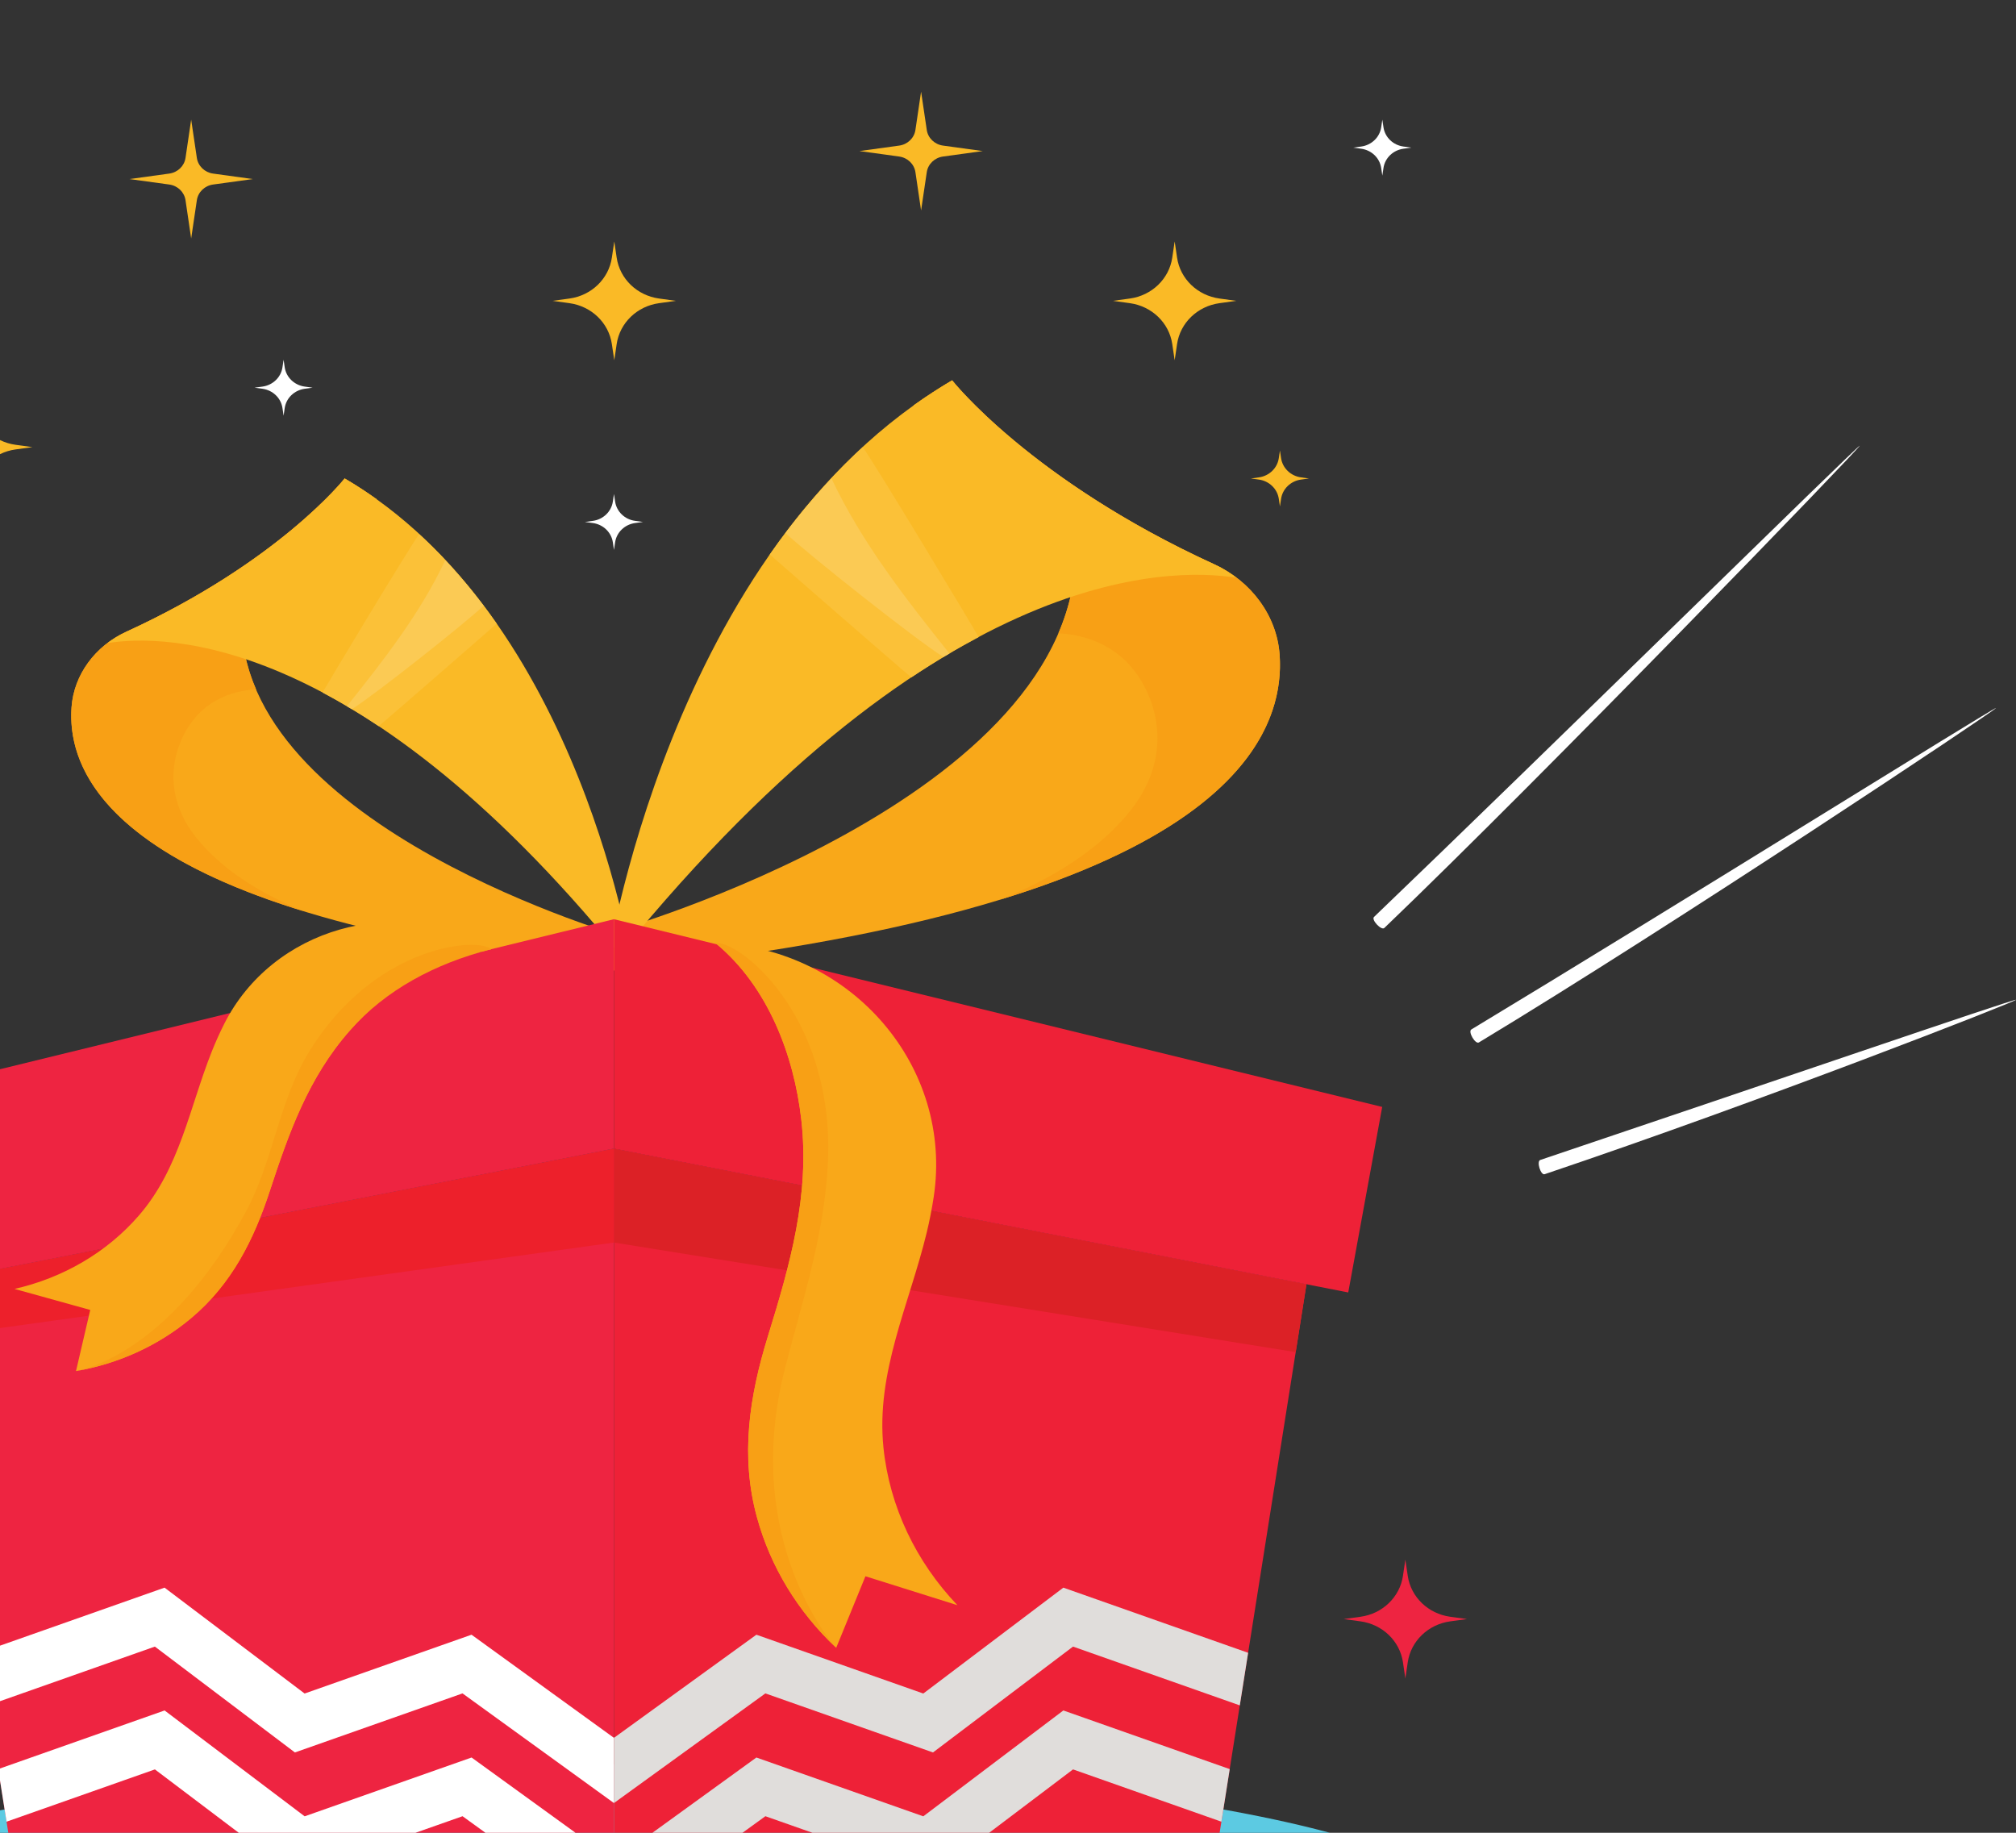 <svg width="110" height="100" viewBox="0 0 110 100" fill="none" xmlns="http://www.w3.org/2000/svg">
<rect x="0" y="0" width="110" height="100" fill="#333333" stroke="none"/>
<g clip-path="url(#clip0_3298_11252)">
<path d="M76.681 85.097L76.812 85.984C76.984 87.139 77.926 88.047 79.125 88.213L80.045 88.339L79.125 88.465C77.926 88.631 76.984 89.539 76.812 90.694L76.681 91.581L76.55 90.694C76.379 89.539 75.436 88.631 74.238 88.465L73.317 88.339L74.238 88.213C75.436 88.047 76.379 87.139 76.55 85.984L76.681 85.097Z" fill="#EE2441"/>
<path d="M80.154 104.503C80.154 109.048 59.266 112.732 33.5 112.732C7.734 112.732 -13.153 109.048 -13.153 104.503C-13.153 99.957 7.734 96.273 33.5 96.273C59.266 96.273 80.154 99.957 80.154 104.503Z" fill="#5CCAE2"/>
<path d="M69.82 35.727C69.671 33.591 68.264 31.71 66.257 30.792C56.24 26.209 51.952 20.754 51.952 20.754C51.226 21.179 50.527 21.635 49.853 22.117C51.399 23.044 53.154 23.985 55.137 24.892C57.145 25.811 58.66 27.687 58.701 29.828C58.963 43.61 33.466 50.824 33.466 50.824C33.176 52.193 33.059 52.999 33.059 52.999C65.667 49.739 70.182 40.92 69.82 35.727Z" fill="#F9A819"/>
<path d="M69.822 35.726C69.673 33.59 68.266 31.709 66.258 30.791C56.242 26.208 51.954 20.753 51.954 20.753C51.228 21.178 50.529 21.634 49.855 22.116C51.401 23.043 53.156 23.984 55.139 24.892C57.146 25.81 58.662 27.686 58.703 29.827C58.734 31.498 58.385 33.072 57.75 34.55C59.949 34.677 61.784 35.765 62.701 38.013C63.576 40.156 63.15 42.363 61.721 44.177C59.996 46.365 57.383 47.957 54.574 49.086C67.837 45.021 70.081 39.445 69.822 35.726Z" fill="#F8A015"/>
<path d="M66.257 30.792C66.057 30.701 65.864 30.609 65.669 30.517C65.568 30.469 65.464 30.422 65.364 30.374C65.05 30.224 64.742 30.073 64.441 29.922C64.429 29.916 64.418 29.91 64.406 29.904C64.117 29.759 63.833 29.613 63.554 29.466C63.457 29.416 63.363 29.364 63.267 29.313C63.077 29.212 62.887 29.111 62.703 29.01C62.59 28.948 62.482 28.887 62.372 28.825C62.209 28.734 62.046 28.644 61.887 28.553C61.772 28.487 61.661 28.422 61.549 28.357C61.399 28.269 61.249 28.182 61.103 28.095C60.991 28.028 60.883 27.962 60.773 27.896C60.632 27.811 60.492 27.726 60.354 27.64C60.245 27.573 60.139 27.506 60.032 27.439C59.9 27.355 59.769 27.272 59.64 27.189C59.535 27.122 59.432 27.054 59.329 26.987C59.204 26.905 59.081 26.823 58.959 26.742C58.859 26.676 58.76 26.609 58.663 26.543C58.543 26.461 58.425 26.38 58.309 26.299C58.215 26.235 58.123 26.171 58.032 26.107C57.916 26.025 57.803 25.944 57.691 25.863C57.604 25.801 57.517 25.739 57.433 25.677C57.322 25.596 57.214 25.516 57.106 25.436C57.026 25.376 56.945 25.316 56.866 25.257C56.759 25.176 56.656 25.097 56.553 25.017C56.479 24.961 56.404 24.904 56.333 24.848C56.227 24.765 56.127 24.685 56.026 24.605C55.961 24.553 55.894 24.501 55.832 24.451C55.721 24.361 55.615 24.274 55.51 24.188C55.462 24.148 55.411 24.107 55.364 24.067C55.062 23.816 54.781 23.574 54.521 23.344C54.474 23.303 54.432 23.264 54.386 23.224C54.305 23.15 54.222 23.077 54.145 23.006C54.096 22.961 54.05 22.919 54.003 22.875C53.934 22.811 53.866 22.749 53.801 22.688C53.753 22.642 53.707 22.599 53.661 22.554C53.602 22.498 53.542 22.442 53.486 22.388C53.442 22.345 53.401 22.304 53.359 22.263C53.305 22.211 53.252 22.159 53.201 22.108C53.161 22.068 53.123 22.03 53.085 21.992C53.038 21.944 52.992 21.898 52.947 21.852C52.911 21.815 52.877 21.78 52.843 21.744C52.801 21.701 52.761 21.66 52.723 21.619C52.691 21.586 52.661 21.554 52.631 21.522C52.594 21.483 52.56 21.446 52.525 21.409C52.499 21.381 52.474 21.353 52.45 21.326C52.419 21.292 52.389 21.26 52.361 21.229C52.338 21.203 52.315 21.178 52.294 21.154C52.269 21.126 52.246 21.101 52.224 21.075C52.206 21.054 52.187 21.033 52.17 21.014C52.148 20.989 52.13 20.967 52.111 20.946C52.099 20.931 52.086 20.916 52.075 20.902C52.056 20.881 52.041 20.863 52.027 20.846C52.02 20.838 52.012 20.828 52.006 20.821C51.993 20.805 51.985 20.795 51.976 20.784C51.973 20.78 51.968 20.774 51.965 20.77C51.956 20.76 51.952 20.754 51.952 20.754C36.405 29.858 33.059 52.999 33.059 52.999C50.757 30.776 63.824 30.936 67.462 31.524C67.091 31.242 66.691 30.991 66.257 30.792Z" fill="#FABA26"/>
<path d="M47.076 24.397C45.146 26.174 43.458 28.163 42.001 30.254C42.18 30.411 48.608 36.027 49.726 36.958C51.006 36.105 52.23 35.38 53.399 34.76C53.025 34.093 47.813 25.427 47.076 24.397Z" fill="#FBC138"/>
<path d="M45.368 26.105C44.475 27.06 43.635 28.054 42.859 29.084C44.12 30.259 49.84 34.808 51.478 35.848C51.588 35.781 51.696 35.721 51.805 35.656C49.391 32.635 47.01 29.587 45.368 26.105Z" fill="#FBCA54"/>
<path d="M3.903 38.594C4.027 36.812 5.201 35.244 6.875 34.478C15.229 30.655 18.805 26.106 18.805 26.106C19.41 26.46 19.994 26.84 20.555 27.243C19.267 28.016 17.803 28.801 16.149 29.558C14.474 30.324 13.211 31.888 13.176 33.673C12.958 45.168 34.223 51.184 34.223 51.184C34.465 52.327 34.563 52.999 34.563 52.999C7.367 50.28 3.601 42.925 3.903 38.594Z" fill="#F9A819"/>
<path d="M3.903 38.593C4.027 36.811 5.201 35.243 6.875 34.477C15.229 30.654 18.805 26.105 18.805 26.105C19.41 26.459 19.994 26.84 20.555 27.242C19.266 28.015 17.803 28.8 16.149 29.557C14.474 30.323 13.211 31.887 13.176 33.672C13.15 35.067 13.441 36.38 13.971 37.612C12.137 37.718 10.607 38.625 9.842 40.5C9.112 42.287 9.467 44.129 10.659 45.641C12.098 47.466 14.277 48.794 16.621 49.735C5.558 46.346 3.686 41.694 3.903 38.593Z" fill="#F8A015"/>
<path d="M6.876 34.478C7.042 34.402 7.203 34.325 7.366 34.248C7.45 34.209 7.537 34.169 7.62 34.129C7.882 34.004 8.139 33.878 8.391 33.752C8.4 33.747 8.409 33.742 8.419 33.737C8.661 33.616 8.897 33.494 9.13 33.372C9.211 33.33 9.289 33.287 9.369 33.244C9.527 33.16 9.686 33.076 9.84 32.991C9.933 32.94 10.024 32.889 10.116 32.838C10.252 32.762 10.388 32.686 10.521 32.61C10.616 32.555 10.708 32.501 10.802 32.447C10.927 32.374 11.052 32.301 11.174 32.228C11.267 32.173 11.358 32.118 11.449 32.063C11.566 31.991 11.684 31.92 11.799 31.849C11.889 31.793 11.978 31.737 12.067 31.681C12.177 31.611 12.287 31.542 12.394 31.473C12.482 31.416 12.568 31.36 12.653 31.304C12.758 31.236 12.861 31.168 12.962 31.1C13.046 31.044 13.127 30.989 13.209 30.934C13.309 30.866 13.408 30.798 13.505 30.731C13.582 30.677 13.659 30.623 13.735 30.57C13.832 30.502 13.926 30.434 14.02 30.367C14.092 30.315 14.165 30.263 14.235 30.212C14.328 30.144 14.418 30.077 14.508 30.011C14.575 29.961 14.642 29.911 14.707 29.861C14.797 29.794 14.883 29.728 14.969 29.662C15.03 29.614 15.093 29.567 15.152 29.52C15.24 29.451 15.325 29.385 15.409 29.317C15.463 29.274 15.518 29.231 15.57 29.189C15.663 29.114 15.751 29.042 15.839 28.97C15.879 28.936 15.921 28.902 15.961 28.869C16.213 28.659 16.447 28.458 16.664 28.266C16.703 28.232 16.738 28.199 16.776 28.165C16.844 28.104 16.913 28.043 16.977 27.984C17.018 27.947 17.057 27.911 17.096 27.875C17.153 27.822 17.21 27.77 17.264 27.719C17.305 27.68 17.342 27.645 17.381 27.607C17.43 27.56 17.48 27.513 17.526 27.468C17.563 27.433 17.598 27.399 17.633 27.364C17.678 27.32 17.722 27.277 17.764 27.235C17.798 27.202 17.829 27.17 17.861 27.138C17.901 27.099 17.939 27.059 17.976 27.022C18.006 26.991 18.035 26.961 18.063 26.932C18.098 26.896 18.131 26.861 18.163 26.828C18.189 26.8 18.215 26.773 18.24 26.747C18.271 26.714 18.299 26.683 18.328 26.652C18.349 26.628 18.371 26.605 18.391 26.584C18.417 26.555 18.442 26.528 18.465 26.502C18.484 26.48 18.504 26.459 18.521 26.44C18.542 26.416 18.561 26.395 18.579 26.374C18.595 26.356 18.61 26.338 18.624 26.323C18.642 26.302 18.657 26.284 18.673 26.266C18.683 26.253 18.695 26.241 18.704 26.23C18.72 26.211 18.732 26.197 18.744 26.182C18.749 26.176 18.756 26.168 18.761 26.162C18.771 26.148 18.779 26.14 18.786 26.131C18.789 26.127 18.793 26.122 18.795 26.119C18.802 26.11 18.806 26.106 18.806 26.106C31.773 33.699 34.563 52.999 34.563 52.999C19.802 34.464 8.904 34.598 5.87 35.088C6.18 34.853 6.513 34.644 6.876 34.478Z" fill="#FABA26"/>
<path d="M22.871 29.143C24.482 30.624 25.889 32.284 27.104 34.028C26.955 34.158 21.594 38.843 20.662 39.619C19.594 38.907 18.573 38.303 17.599 37.786C17.91 37.23 22.257 30.002 22.871 29.143Z" fill="#FBC138"/>
<path d="M24.294 30.569C25.039 31.365 25.739 32.194 26.386 33.053C25.335 34.033 20.564 37.827 19.198 38.694C19.106 38.639 19.016 38.589 18.925 38.535C20.939 36.014 22.925 33.473 24.294 30.569Z" fill="#FBCA54"/>
<path d="M33.499 109.332V62.672L71.285 70.069L65.971 103.642L33.499 109.332Z" fill="#EE2137"/>
<path d="M33.501 109.332V62.672L-4.284 70.069L1.029 103.642L33.501 109.332Z" fill="#EE2441"/>
<path d="M70.699 73.775L71.285 70.071L33.499 62.673V67.795L70.699 73.775Z" fill="#DC2126"/>
<path d="M33.501 62.672L-4.284 70.07L-3.821 72.994L33.501 67.794V62.672Z" fill="#ED202B"/>
<path d="M33.498 62.672V50.154L-8.42 60.396L-6.567 70.519L33.498 62.672Z" fill="#EE2441"/>
<path d="M33.499 62.672V50.154L75.418 60.396L73.565 70.519L33.499 62.672Z" fill="#EE2137"/>
<path d="M25.73 95.893L16.623 99.102L8.981 93.326L-0.098 96.526L0.357 99.395L8.452 96.542L16.093 102.317L25.238 99.096L33.501 105.078V101.501L33.488 101.511L25.73 95.893Z" fill="white"/>
<path d="M33.486 94.811L25.728 89.193L16.621 92.402L8.979 86.625L-1.104 90.18L-0.649 93.049L8.45 89.841L16.091 95.617L25.236 92.395L33.499 98.378V94.801L33.486 94.811Z" fill="white"/>
<path d="M41.271 95.893L50.378 99.102L58.02 93.326L67.098 96.526L66.644 99.395L58.548 96.542L50.907 102.317L41.762 99.096L33.499 105.078V101.501L33.512 101.511L41.271 95.893Z" fill="#E0DDDB"/>
<path d="M33.512 94.811L41.271 89.193L50.378 92.402L58.02 86.625L68.102 90.18L67.648 93.049L58.548 89.841L50.907 95.617L41.762 92.395L33.499 98.378V94.801L33.512 94.811Z" fill="#E0DDDB"/>
<path d="M45.626 89.909L47.221 86.004L52.239 87.582C49.987 85.221 48.537 82.214 48.205 78.989C47.782 74.88 49.615 71.171 50.562 67.263C50.718 66.62 50.847 65.963 50.948 65.297C52.013 58.243 46.53 51.795 39.143 51.453C39.104 51.452 39.065 51.45 39.026 51.448C39.037 51.458 39.047 51.468 39.061 51.475C41.901 53.826 43.322 57.571 43.722 61.092C44.192 65.224 43.105 69.007 41.896 72.921C40.886 76.195 40.384 79.449 41.306 82.802C42.051 85.515 43.556 87.96 45.626 89.909Z" fill="#F9A819"/>
<path d="M42.83 74.668C43.79 70.922 44.93 67.574 45.161 63.669C45.633 55.703 40.632 51.523 39.143 51.453C39.104 51.452 39.065 51.45 39.026 51.448C39.037 51.458 39.047 51.468 39.061 51.475C41.901 53.826 43.322 57.571 43.722 61.092C44.192 65.224 43.105 69.007 41.896 72.921C40.886 76.195 40.384 79.449 41.306 82.802C42.051 85.515 43.556 87.96 45.626 89.909C45.626 89.909 40.389 84.202 42.83 74.668Z" fill="#F8A015"/>
<path d="M4.147 74.808L4.924 71.473L0.793 70.326C3.43 69.727 5.833 68.339 7.586 66.311C9.819 63.728 10.342 60.421 11.557 57.369C11.757 56.867 11.981 56.367 12.229 55.874C14.856 50.65 21.608 48.719 26.749 51.742C26.795 51.772 26.795 51.793 26.795 51.793C23.766 52.127 21.032 54.025 19.093 56.222C16.818 58.8 15.756 61.829 14.715 64.999C13.845 67.651 12.639 70.066 10.429 71.92C8.64 73.42 6.467 74.406 4.147 74.808Z" fill="#F9A819"/>
<path d="M13.429 66.087C14.929 63.298 15.207 60.059 16.902 57.325C20.361 51.748 25.714 51.133 26.75 51.742C26.778 51.758 26.808 51.794 26.796 51.793C23.724 52.573 21.033 54.025 19.094 56.222C16.819 58.8 15.757 61.829 14.716 64.999C13.846 67.651 12.64 70.066 10.43 71.92C8.641 73.42 6.467 74.406 4.148 74.808C4.148 74.808 9.123 74.097 13.429 66.087Z" fill="#F8A015"/>
<path d="M33.517 13.173L33.648 14.06C33.819 15.215 34.761 16.123 35.96 16.288L36.88 16.415L35.96 16.542C34.761 16.707 33.819 17.615 33.648 18.771L33.517 19.657L33.385 18.771C33.214 17.615 32.272 16.707 31.073 16.542L30.153 16.415L31.073 16.288C32.272 16.123 33.214 15.215 33.385 14.06L33.517 13.173Z" fill="#FABA26"/>
<path d="M15.474 19.626L15.535 20.043C15.616 20.587 16.06 21.015 16.625 21.093L17.058 21.153L16.625 21.212C16.06 21.29 15.616 21.718 15.535 22.262L15.474 22.68L15.412 22.262C15.331 21.718 14.887 21.29 14.323 21.212L13.889 21.153L14.323 21.093C14.887 21.015 15.331 20.587 15.412 20.043L15.474 19.626Z" fill="white"/>
<path d="M75.425 6.528L75.487 6.946C75.567 7.49 76.011 7.918 76.576 7.995L77.009 8.055L76.576 8.115C76.011 8.192 75.567 8.62 75.487 9.165L75.425 9.582L75.363 9.165C75.282 8.62 74.838 8.192 74.273 8.115L73.84 8.055L74.273 7.995C74.838 7.918 75.282 7.49 75.363 6.946L75.425 6.528Z" fill="white"/>
<path d="M69.838 24.58L69.9 24.998C69.981 25.542 70.424 25.969 70.99 26.047L71.423 26.107L70.99 26.166C70.424 26.244 69.981 26.672 69.9 27.216L69.838 27.634L69.776 27.216C69.696 26.672 69.252 26.244 68.688 26.166L68.254 26.107L68.688 26.047C69.252 25.969 69.696 25.542 69.776 24.998L69.838 24.58Z" fill="#FABA26"/>
<path d="M33.501 26.952L33.563 27.369C33.643 27.913 34.087 28.342 34.652 28.419L35.085 28.479L34.652 28.538C34.087 28.616 33.643 29.044 33.563 29.588L33.501 30.006L33.439 29.588C33.358 29.044 32.914 28.616 32.35 28.538L31.916 28.479L32.35 28.419C32.914 28.342 33.358 27.913 33.439 27.369L33.501 26.952Z" fill="white"/>
<path d="M64.094 13.173L64.225 14.06C64.396 15.215 65.339 16.123 66.537 16.288L67.458 16.415L66.537 16.542C65.339 16.707 64.396 17.615 64.225 18.771L64.094 19.657L63.962 18.771C63.791 17.615 62.849 16.707 61.65 16.542L60.73 16.415L61.65 16.288C62.849 16.123 63.791 15.215 63.962 14.06L64.094 13.173Z" fill="#FABA26"/>
<path d="M-1.595 21.154L-1.464 22.04C-1.293 23.196 -0.35 24.104 0.849 24.269L1.769 24.396L0.849 24.522C-0.35 24.687 -1.293 25.596 -1.464 26.751L-1.595 27.638L-1.726 26.751C-1.898 25.596 -2.84 24.687 -4.039 24.522L-4.959 24.396L-4.039 24.269C-2.84 24.104 -1.898 23.196 -1.726 22.04L-1.595 21.154Z" fill="#FABA26"/>
<path d="M50.258 5.001L50.568 7.09C50.633 7.533 50.995 7.881 51.455 7.944L53.622 8.242L51.455 8.541C50.995 8.604 50.633 8.952 50.568 9.395L50.258 11.484L49.949 9.395C49.883 8.952 49.522 8.604 49.062 8.541L46.895 8.242L49.062 7.944C49.522 7.881 49.883 7.533 49.949 7.09L50.258 5.001Z" fill="#FABA26"/>
<path d="M10.431 6.528L10.741 8.617C10.807 9.06 11.168 9.408 11.628 9.471L13.796 9.77L11.628 10.068C11.168 10.131 10.807 10.479 10.741 10.923L10.431 13.012L10.122 10.923C10.056 10.479 9.695 10.131 9.235 10.068L7.068 9.77L9.235 9.471C9.695 9.408 10.056 9.06 10.122 8.617L10.431 6.528Z" fill="#FABA26"/>
<path d="M74.971 50.03C83.827 41.544 101.413 24.256 101.476 24.316C101.539 24.378 84.391 42.145 75.535 50.631C75.373 50.787 74.808 50.186 74.971 50.03Z" fill="white"/>
<path d="M80.281 56.17C90.866 49.784 108.861 38.558 108.909 38.63C108.956 38.703 91.278 50.491 80.694 56.877C80.499 56.994 80.087 56.288 80.281 56.17Z" fill="white"/>
<path d="M84.043 63.29C95.832 59.321 109.97 54.47 110 54.551C110.029 54.632 96.071 60.097 84.282 64.066C84.066 64.14 83.826 63.363 84.043 63.29Z" fill="white"/>
</g>
<defs>
<clipPath id="clip0_3298_11252">
<rect width="110" height="100" fill="white" transform="matrix(1 0 0 -1 0 100)"/>
</clipPath>
</defs>
</svg>
